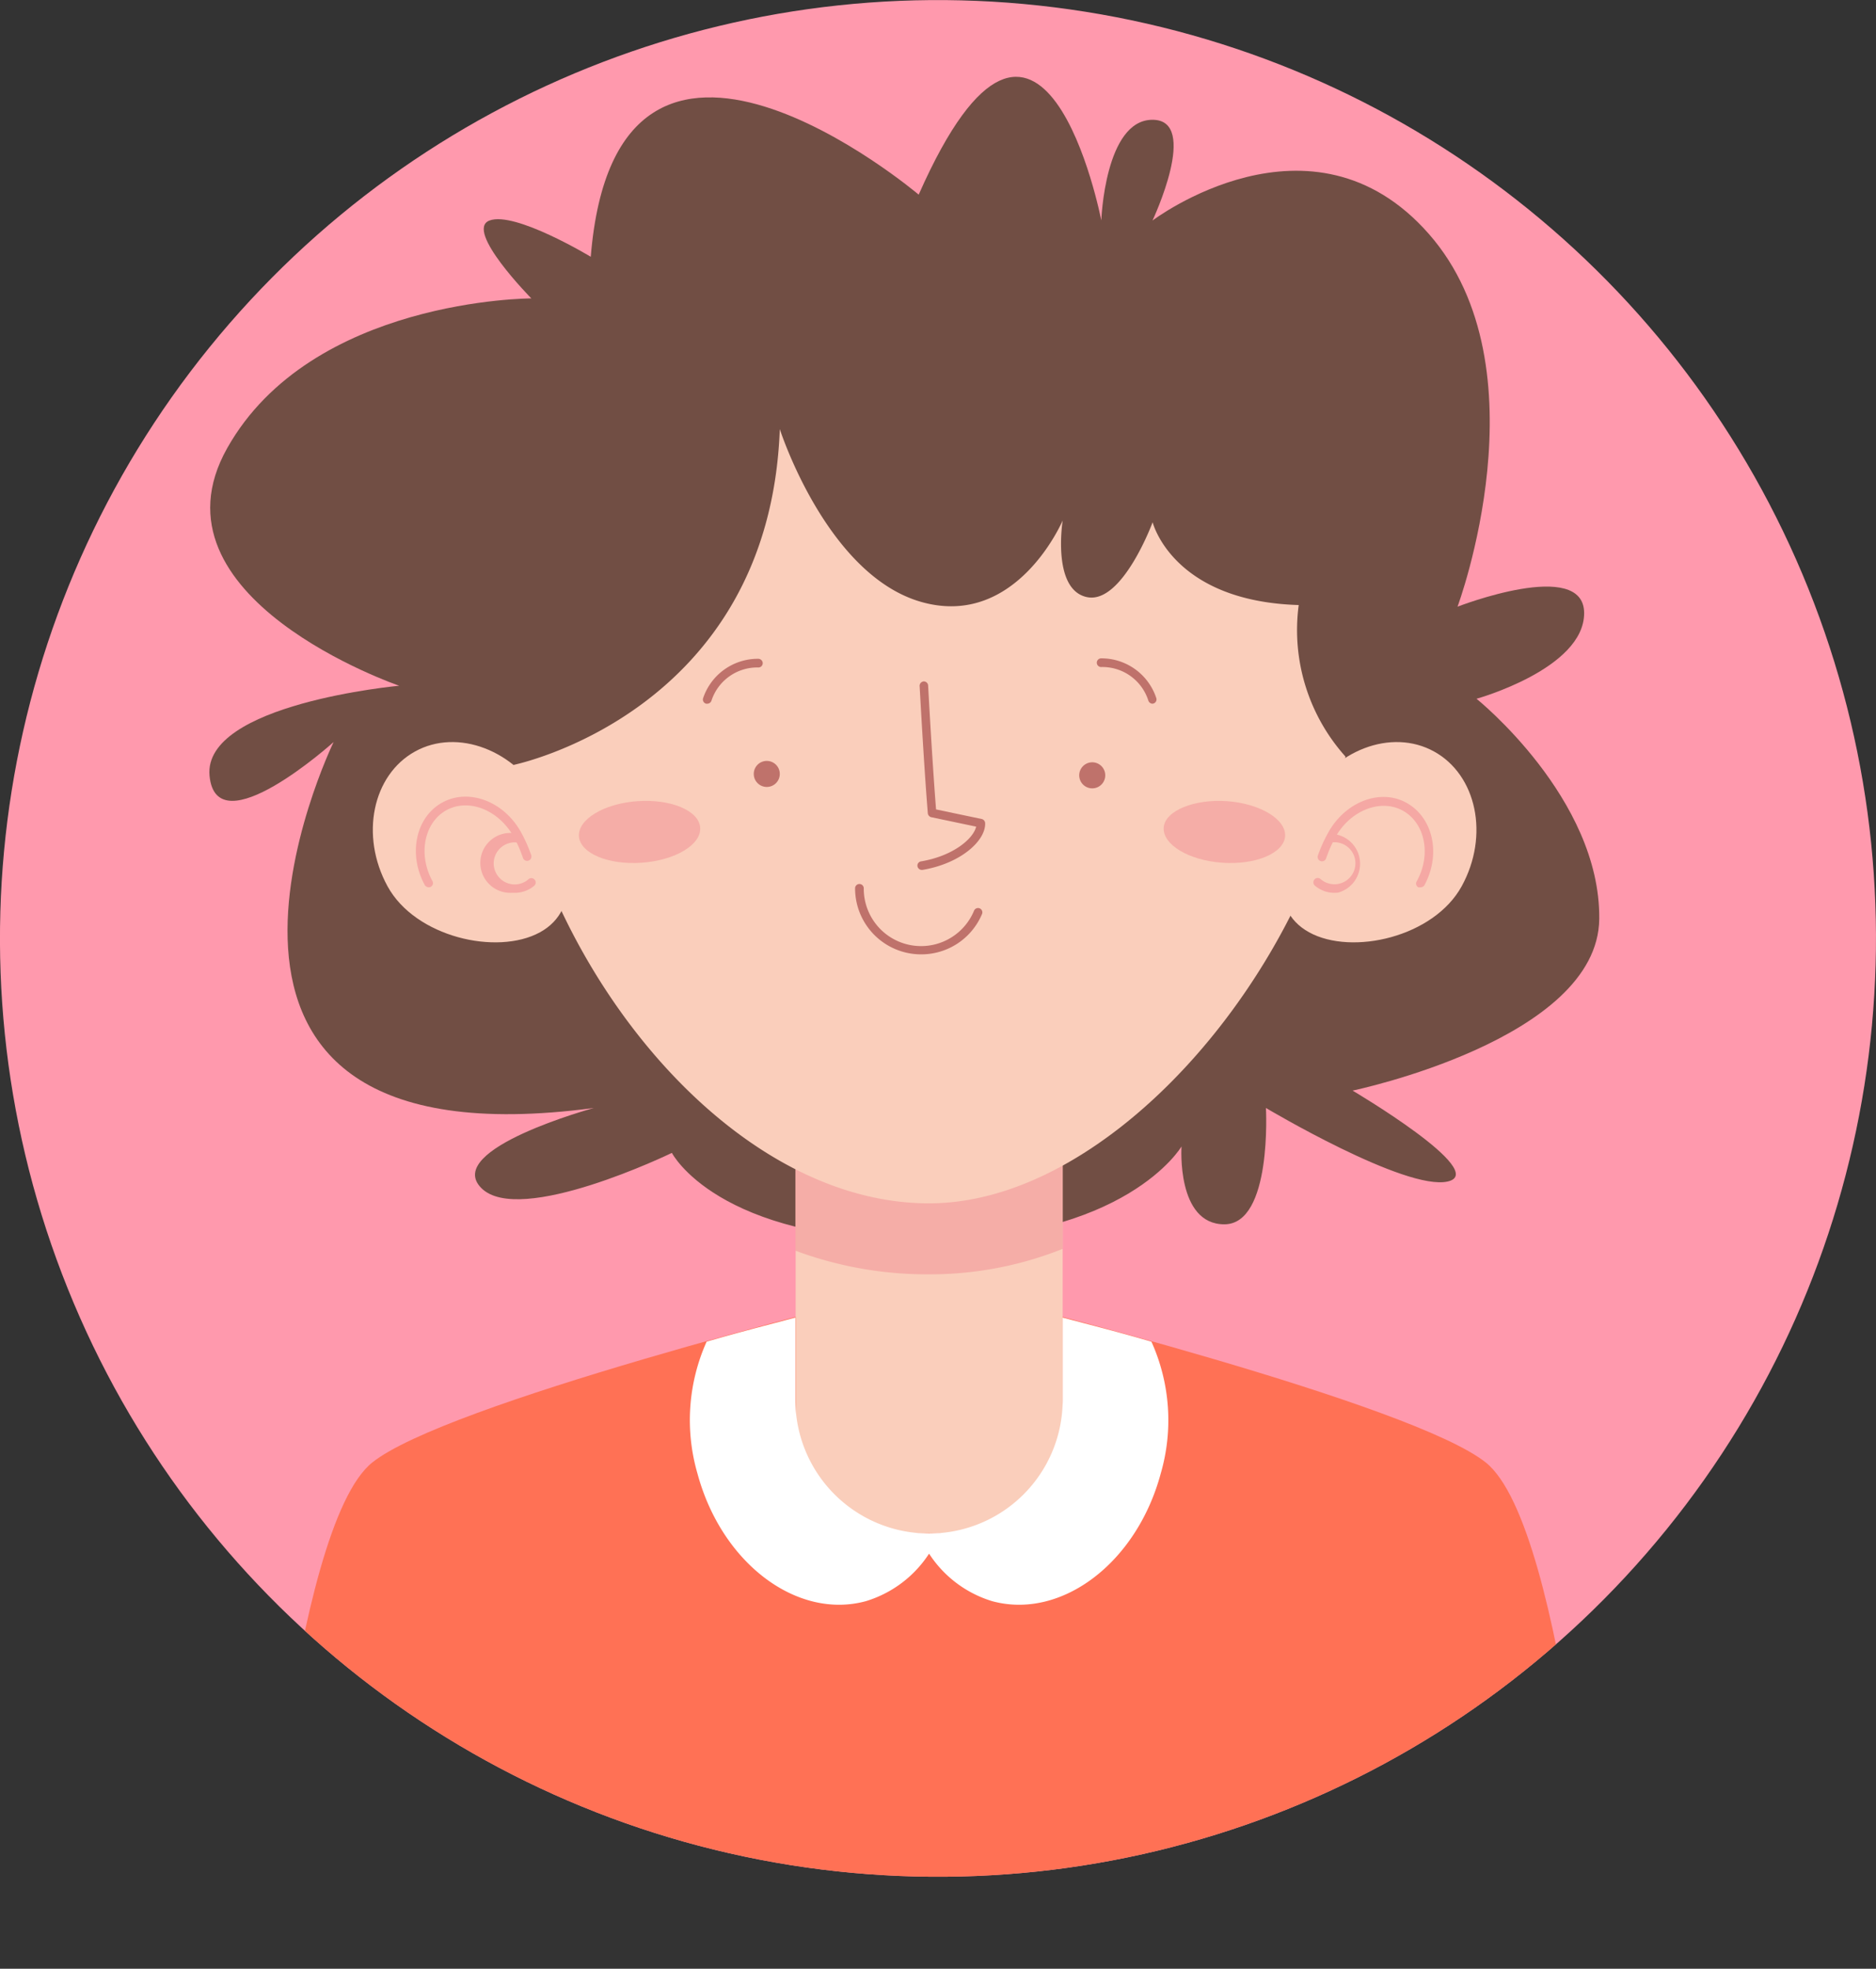 <svg xmlns="http://www.w3.org/2000/svg" xmlns:xlink="http://www.w3.org/1999/xlink" viewBox="0 0 125.34 131.49"><rect x="0" y="0" width="125.34" height="131.49" fill="#333333" stroke="none"/><defs><style>.cls-1{fill:none;}.cls-2{fill:#ff99ad;}.cls-3{clip-path:url(#clip-path);}.cls-4{fill:#714e44;}.cls-5{fill:#ff7155;}.cls-6{fill:#facebb;}.cls-7,.cls-8{fill:#f5a8a4;}.cls-7{opacity:0.86;}.cls-9{fill:#bf726b;}.cls-10{fill:#fff;}</style><clipPath id="clip-path"><circle class="cls-1" cx="62.67" cy="62.67" r="62.67" transform="translate(-9.07 114.72) rotate(-80.96)"/></clipPath></defs><g id="Camada_2" data-name="Camada 2"><g id="OBJECTS"><g id="SIX"><circle class="cls-2" cx="62.67" cy="62.67" r="62.67" transform="translate(-9.07 114.72) rotate(-80.96)"/><g class="cls-3"><path class="cls-4" d="M61.38,13S41.2-4.08,39.47,17.15c0,0-5.08-3.07-6.77-2.42s2.8,5.2,2.8,5.2-14.69,0-20.32,10S26.67,45.8,26.67,45.8,13.55,47,14,51.81s8.29-2.25,8.29-2.25S8.38,78.17,39.68,74c0,0-10.08,2.74-7.53,5.34S44.89,77,44.89,77s3,5.86,16.69,5.86,17.36-6.29,17.36-6.29-.35,5.2,2.86,5.2S84.58,74,84.58,74s9.33,5.56,12.15,4.91-6.36-6.07-6.36-6.07,16.4-3.41,16.48-11.47-8.2-14.7-8.2-14.7,7.19-2,7.19-5.72-8.46-.43-8.46-.43,5.94-15.94-1.91-24.89S77,14.73,77,14.73,80.18,8,77,8s-3.42,6.72-3.42,6.72S69.63-5.66,61.38,13Z"/><path class="cls-5" d="M99.27,97.68C94.42,93.8,68.06,87.15,62.58,85.79v-.25l-.51.13-.51-.13v.25c-5.49,1.36-31.85,8-36.69,11.89-5.42,4.34-7.58,33.81-7.58,33.81h89.56S104.68,102,99.27,97.68Z"/><path class="cls-6" d="M53.14,69.88H71a0,0,0,0,1,0,0V94.69a7.72,7.72,0,0,1-7.72,7.72h-2.4a7.72,7.72,0,0,1-7.72-7.72V69.88A0,0,0,0,1,53.14,69.88Z"/><path class="cls-7" d="M53.14,83.53a25.2,25.2,0,0,0,8.93,1.58A23.89,23.89,0,0,0,71,83.41V62.94H53.14Z"/><path class="cls-6" d="M90.37,45.45c0,15.63-14.63,34.92-28.3,34.92-14.82,0-28.31-19.29-28.31-34.92a28.31,28.31,0,0,1,56.61,0Z"/><path class="cls-6" d="M36.3,53.48c1.86,3.4,2.65,7.22-.23,8.79s-8.33.31-10.18-3.08-1-7.43,1.84-9S34.44,50.09,36.3,53.48Z"/><path class="cls-8" d="M28.64,59.26a.32.32,0,0,1-.26-.15c-1.13-2.07-.6-4.54,1.17-5.51s4.13-.08,5.27,2a9.74,9.74,0,0,1,.67,1.51.29.29,0,1,1-.55.19,8.34,8.34,0,0,0-.63-1.43c-1-1.78-3-2.57-4.48-1.76s-1.92,2.94-.94,4.73a.28.28,0,0,1-.11.39A.25.25,0,0,1,28.64,59.26Z"/><path class="cls-8" d="M34.39,59.63h-.22a2,2,0,1,1,.44-3.93.29.29,0,1,1-.06.57,1.4,1.4,0,0,0-.32,2.79,1.38,1.38,0,0,0,1.08-.34.29.29,0,0,1,.38.44A2,2,0,0,1,34.39,59.63Z"/><path class="cls-6" d="M87.24,53.48c-1.86,3.4-2.64,7.22.23,8.79s8.33.31,10.19-3.08,1-7.43-1.85-9S89.1,50.09,87.24,53.48Z"/><path class="cls-8" d="M94.9,59.26a.27.27,0,0,1-.14,0,.28.28,0,0,1-.11-.39c1-1.79.56-3.91-.93-4.73s-3.51,0-4.49,1.76a9.2,9.2,0,0,0-.63,1.43.29.29,0,0,1-.37.18.29.29,0,0,1-.18-.37,9.83,9.83,0,0,1,.68-1.51c1.13-2.07,3.49-3,5.26-2s2.3,3.44,1.17,5.51A.31.31,0,0,1,94.9,59.26Z"/><path class="cls-8" d="M89.15,59.63a2,2,0,0,1-1.3-.48.29.29,0,1,1,.38-.44,1.4,1.4,0,0,0,1.08.34A1.4,1.4,0,1,0,89,56.26a.29.29,0,0,1-.32-.25.29.29,0,0,1,.26-.32,2,2,0,0,1,.45,3.93Z"/><circle class="cls-9" cx="51.23" cy="51.69" r="0.87"/><path class="cls-9" d="M47.25,47h-.07a.29.29,0,0,1-.21-.35A3.86,3.86,0,0,1,50.66,44a.3.3,0,0,1,.3.28.29.29,0,0,1-.28.3,3.22,3.22,0,0,0-3.15,2.23A.3.3,0,0,1,47.25,47Z"/><path class="cls-9" d="M72.11,51.69a.87.87,0,1,0,1.73,0,.87.87,0,0,0-1.73,0Z"/><path class="cls-9" d="M77,47a.3.3,0,0,1-.28-.22,3.22,3.22,0,0,0-3.15-2.23.29.29,0,0,1,0-.58,3.86,3.86,0,0,1,3.69,2.67A.29.29,0,0,1,77,47Z"/><path class="cls-7" d="M46.78,55.27c.09,1.14-1.66,2.19-3.9,2.35s-4.12-.63-4.2-1.76,1.66-2.19,3.9-2.35S46.7,54.14,46.78,55.27Z"/><path class="cls-7" d="M77.75,55.27c-.08,1.14,1.67,2.19,3.9,2.35s4.12-.63,4.21-1.76S84.19,53.67,82,53.51,77.83,54.14,77.75,55.27Z"/><path class="cls-9" d="M61.54,63.74a4.41,4.41,0,0,1-4.41-4.41.29.29,0,0,1,.58,0,3.83,3.83,0,0,0,7.37,1.49.29.29,0,0,1,.38-.15.29.29,0,0,1,.15.38A4.4,4.4,0,0,1,61.54,63.74Z"/><path class="cls-9" d="M61.58,58.1a.29.29,0,0,1-.28-.24.28.28,0,0,1,.24-.33c2.14-.36,3.49-1.51,3.68-2.32l-3-.63a.3.3,0,0,1-.23-.26c-.28-3.44-.54-8.46-.55-8.51a.3.3,0,0,1,.28-.3h0a.29.29,0,0,1,.29.27s.26,4.85.53,8.28l3.05.64a.3.3,0,0,1,.23.27c.05,1.17-1.62,2.7-4.19,3.13Z"/><path class="cls-10" d="M62.07,102.42a8.93,8.93,0,0,1-8.93-8.93V88c-1.84.49-3.85,1-5.93,1.61a12.81,12.81,0,0,0-.61,8.81c1.62,6,6.66,9.77,11.25,8.52a7.7,7.7,0,0,0,4.92-4.52C62.53,102.4,62.3,102.42,62.07,102.42Z"/><path class="cls-10" d="M62.08,102.42A8.92,8.92,0,0,0,71,93.49V88c1.85.49,3.86,1,5.93,1.61a12.75,12.75,0,0,1,.62,8.81c-1.62,6-6.66,9.77-11.26,8.52a7.68,7.68,0,0,1-4.91-4.52C61.61,102.4,61.84,102.42,62.08,102.42Z"/><path class="cls-4" d="M34.3,51.09s17.1-3.47,17.8-22.43c0,0,3.13,9.77,9.48,11.55S71,34.76,71,34.76s-.74,4.62,1.62,5.12,4.39-5,4.39-5,1.31,5.28,9.76,5.53a12.65,12.65,0,0,0,3.16,10.16s12.53-35-28.3-35S34.3,51.09,34.3,51.09Z"/></g></g></g></g></svg>